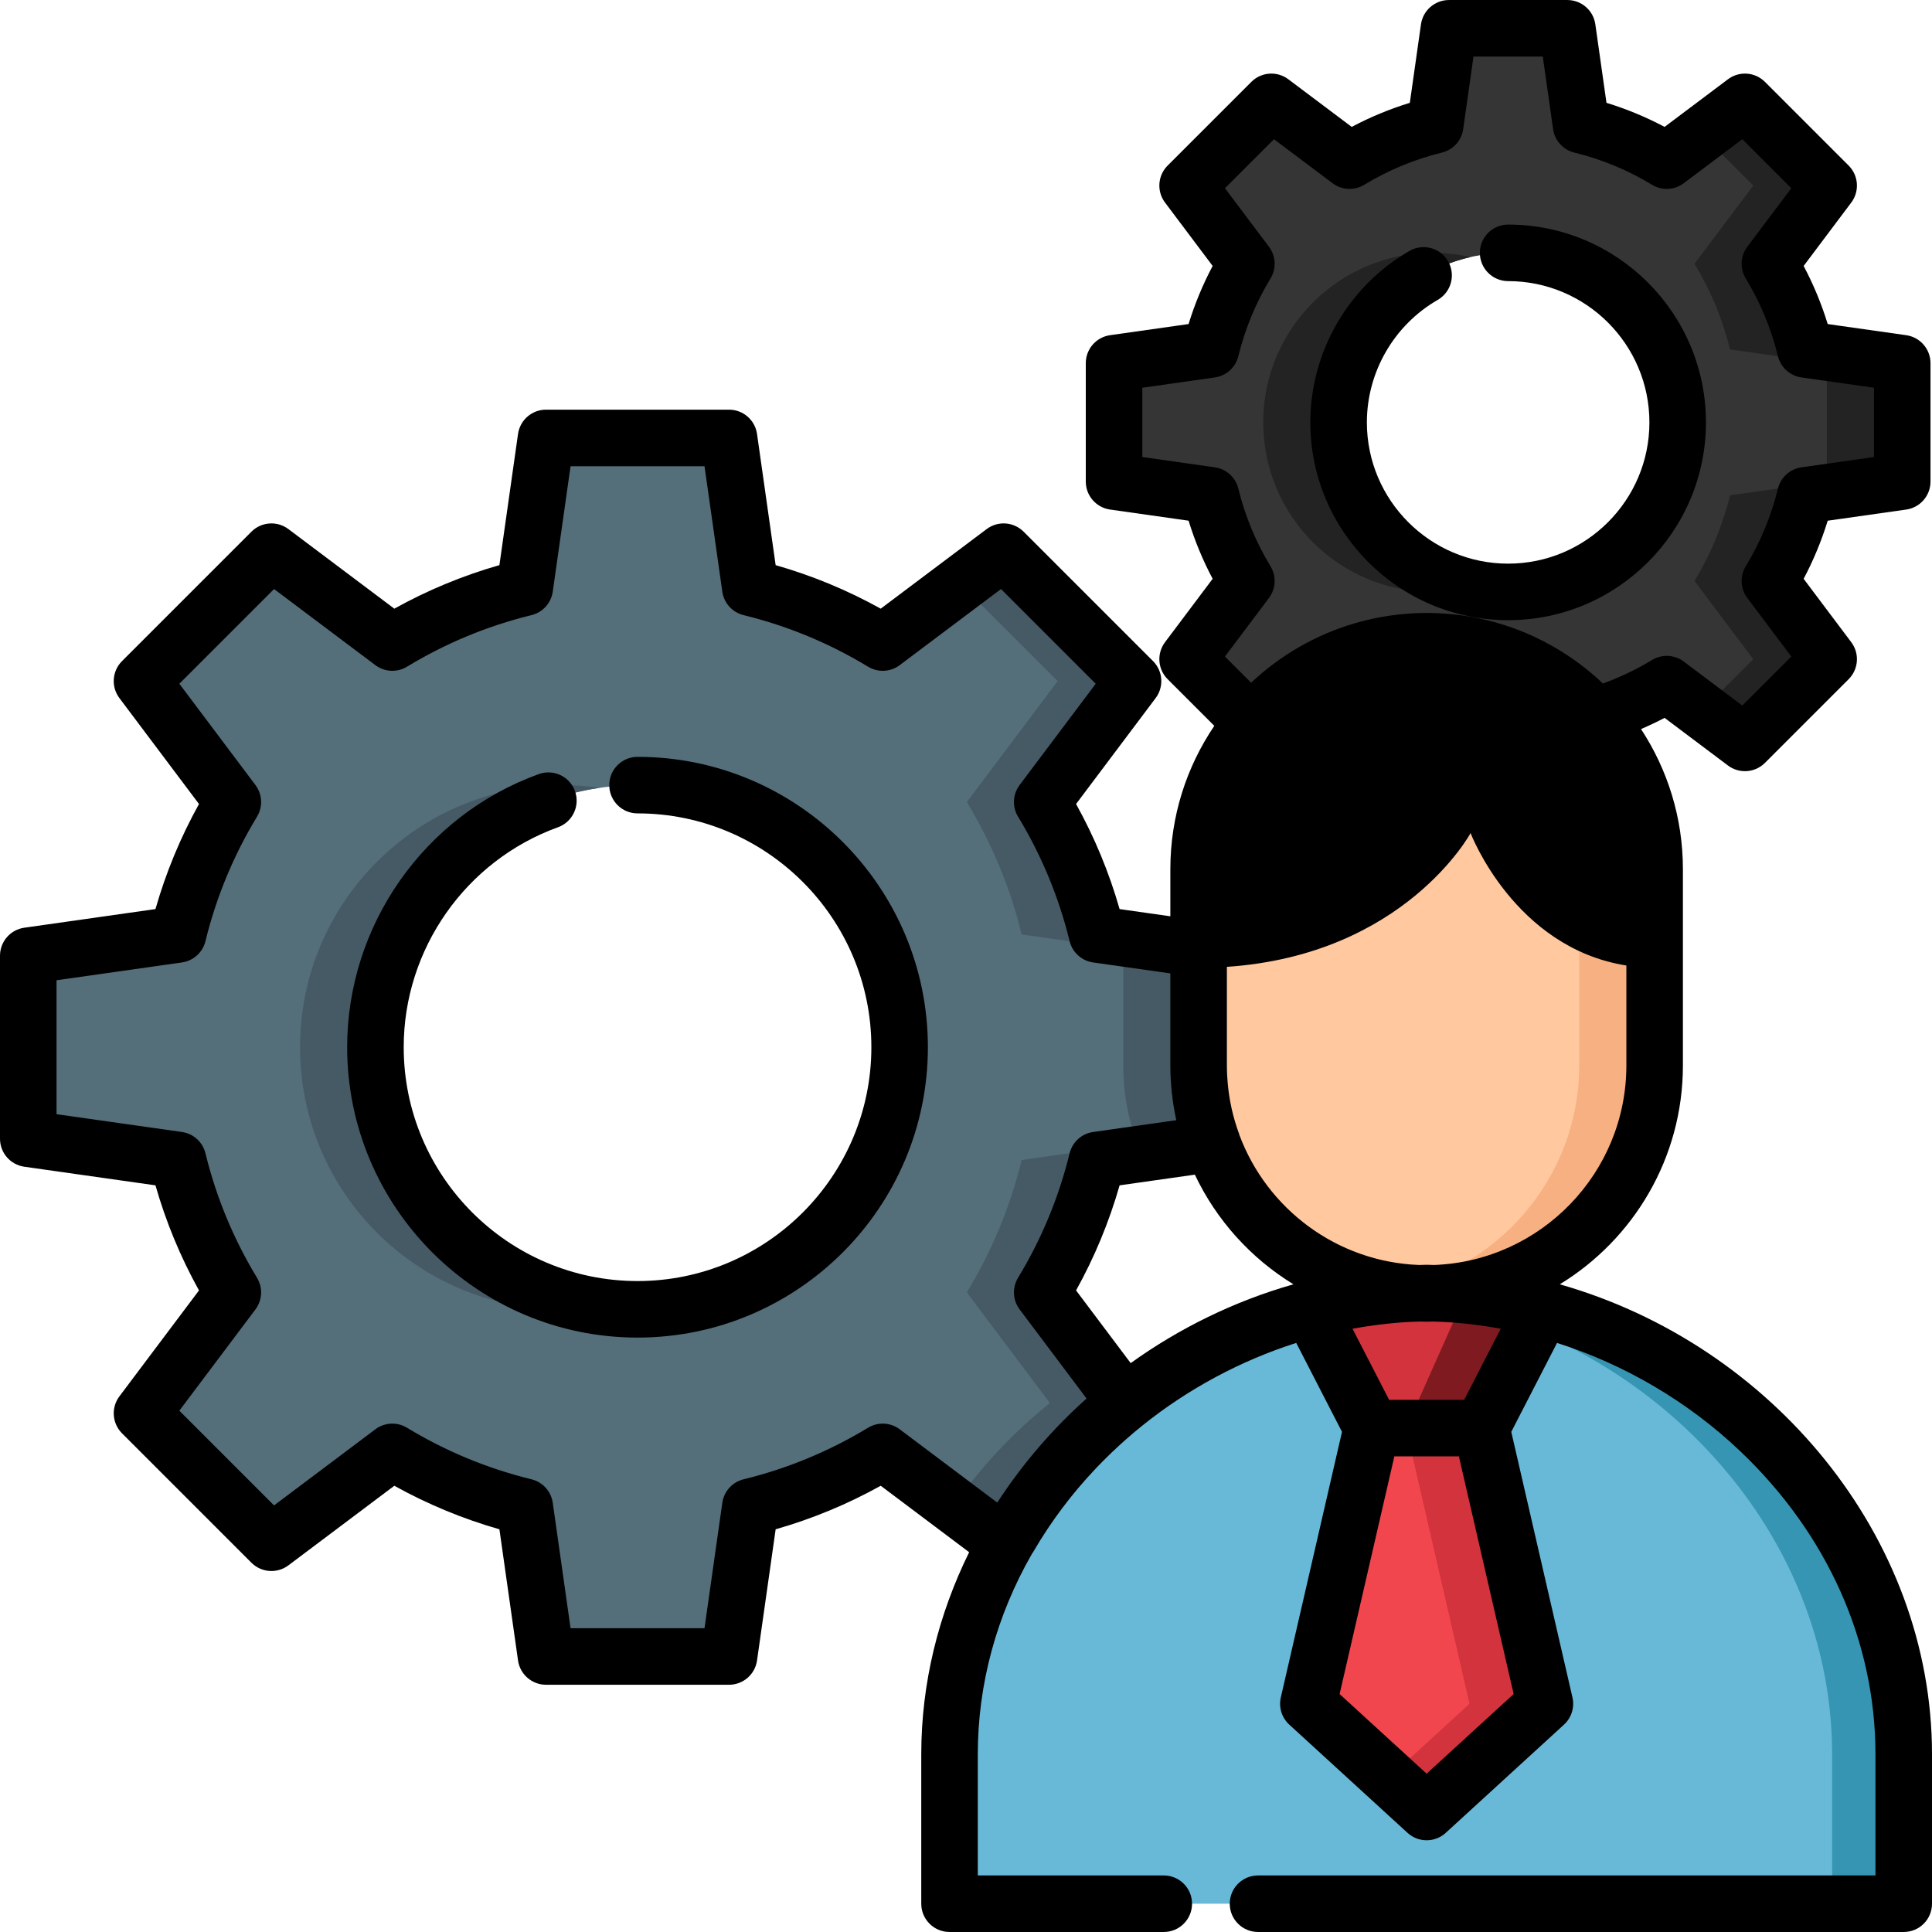 <?xml version="1.0" encoding="iso-8859-1"?>
<!-- Generator: Adobe Illustrator 19.0.0, SVG Export Plug-In . SVG Version: 6.00 Build 0)  -->
<svg version="1.1" id="Layer_1" xmlns="http://www.w3.org/2000/svg" xmlns:xlink="http://www.w3.org/1999/xlink" x="0px" y="0px"
	 viewBox="0 0 512 512" style="enable-background:new 0 0 512 512;" xml:space="preserve">
<path style="fill:#353535;" d="M504.112,127.622V96.248l-25.664-3.643c-1.985-8.114-5.184-15.752-9.405-22.703l15.572-20.725
	l-22.184-22.184l-20.725,15.572c-6.951-4.22-14.587-7.42-22.703-9.405l-3.643-25.664h-31.374l-3.643,25.664
	c-8.114,1.984-15.751,5.184-22.702,9.405l-20.725-15.572l-22.184,22.184l15.572,20.725c-4.22,6.951-7.42,14.588-9.405,22.703
	l-25.664,3.643v31.374l25.664,3.643c1.985,8.114,5.184,15.752,9.405,22.703l-15.572,20.725l17.002,17.002
	c11.107-13.278,27.777-21.765,46.337-21.765c17.619,0,33.538,7.644,44.609,19.778c6.749-1.992,13.136-4.826,19.026-8.402
	l20.725,15.572l22.184-22.185l-15.572-20.725c4.22-6.951,7.42-14.588,9.405-22.703L504.112,127.622z M399.673,156.863
	c-24.813,0-44.928-20.115-44.928-44.928c0-24.813,20.115-44.928,44.928-44.928c24.813,0,44.929,20.114,44.929,44.928
	C444.602,136.748,424.487,156.863,399.673,156.863z"/>
<g>
	<path style="fill:#232323;" d="M334.767,111.935c0,24.813,20.115,44.928,44.928,44.928c3.435,0,6.776-0.399,9.989-1.129
		c-20.003-4.544-34.939-22.422-34.939-43.8s14.936-39.256,34.939-43.8c-3.214-0.73-6.554-1.129-9.989-1.129
		C354.881,67.007,334.767,87.122,334.767,111.935z"/>
	<path style="fill:#232323;" d="M504.112,127.622V96.248l-25.664-3.643c-1.985-8.114-5.184-15.752-9.405-22.703l15.572-20.725
		l-22.184-22.184l-11.407,8.571l13.613,13.613l-15.572,20.725c4.22,6.951,7.42,14.588,9.405,22.703l25.664,3.643v31.374
		l-25.664,3.643c-1.984,8.114-5.184,15.752-9.405,22.703l15.572,20.725l-13.613,13.613l11.407,8.572l22.184-22.185l-15.572-20.725
		c4.22-6.951,7.42-14.588,9.405-22.703L504.112,127.622z"/>
</g>
<path style="fill:#546F7A;" d="M290.736,307.408l30.6-4.343c-2.38-6.468-3.69-13.445-3.69-20.714V251.46l-26.91-3.82
	c-3.068-12.545-8.014-24.352-14.539-35.097l24.074-32.04l-34.297-34.297l-32.04,24.074c-10.745-6.525-22.553-11.472-35.097-14.539
	l-5.632-39.676h-48.504l-5.632,39.676c-12.545,3.068-24.352,8.014-35.097,14.539l-32.04-24.074l-34.297,34.297l24.074,32.04
	c-6.525,10.745-11.472,22.553-14.539,35.097l-39.677,5.632v48.504l39.676,5.632c3.068,12.545,8.014,24.352,14.539,35.097
	l-24.074,32.04l34.297,34.297l32.04-24.074c10.745,6.525,22.553,11.472,35.097,14.539l5.632,39.676h48.504l5.632-39.676
	c12.545-3.068,24.352-8.014,35.097-14.539l32.04,24.074l1.418-1.418c7.905-13.603,18.442-25.682,30.825-35.616l-22.019-29.304
	C282.722,331.76,287.669,319.952,290.736,307.408z M168.953,346.982c-38.361,0-69.459-31.098-69.459-69.458
	c0-38.361,31.098-69.459,69.459-69.459s69.459,31.098,69.459,69.459C238.411,315.885,207.314,346.982,168.953,346.982z"/>
<g>
	<path style="fill:#465A65;" d="M158.964,346.257c-33.626-4.845-59.469-33.766-59.469-68.733s25.843-63.889,59.469-68.733
		c-3.264-0.47-6.596-0.725-9.989-0.725c-38.361,0-69.459,31.098-69.459,69.459s31.098,69.458,69.459,69.458
		C152.368,346.982,155.7,346.727,158.964,346.257z"/>
	<path style="fill:#465A65;" d="M290.736,307.408l30.6-4.343c-2.38-6.468-3.69-13.445-3.69-20.714V251.46l-26.91-3.82
		c-3.068-12.545-8.014-24.352-14.539-35.097l24.074-32.04l-34.297-34.297l-11.408,8.571l25.726,25.726l-24.074,32.04
		c6.525,10.745,11.472,22.553,14.539,35.097l26.91,3.82v30.891c0,7.269,1.309,14.245,3.69,20.714l-30.6,4.343
		c-3.068,12.545-8.014,24.352-14.539,35.097l22.018,29.304c-9.748,7.82-18.343,16.973-25.42,27.147l13.157,9.885l1.418-1.418
		c7.905-13.603,18.442-25.682,30.825-35.616l-22.019-29.304C282.722,331.76,287.669,319.952,290.736,307.408z"/>
</g>
<path style="fill:#68B9D8;" d="M378.072,504.503H251.634v-39.579c0-66.721,59.721-121.34,126.436-122.252
	c66.715,0.912,126.436,55.53,126.436,122.252v39.579H378.072z"/>
<path style="fill:#3695B2;" d="M378.072,342.672c-3.182,0.044-6.346,0.211-9.49,0.494c62.786,5.656,116.947,58.218,116.947,121.757
	v39.579h18.98v-39.579C504.508,398.202,444.787,343.584,378.072,342.672z"/>
<path style="fill:#FFC89F;" d="M378.072,342.775L378.072,342.775c33.233,0,60.425-27.191,60.425-60.425v-51.997
	c0-33.233-27.191-60.425-60.425-60.425l0,0c-33.233,0-60.425,27.191-60.425,60.425v51.997
	C317.646,315.584,344.837,342.775,378.072,342.775z"/>
<path style="fill:#F7B081;" d="M378.072,169.928L378.072,169.928c-3.402,0-6.737,0.3-9.989,0.847
	c28.522,4.798,50.436,29.746,50.436,59.578v51.997c0,29.831-21.914,54.779-50.436,59.578c3.253,0.547,6.587,0.847,9.989,0.847l0,0
	c33.233,0,60.425-27.191,60.425-60.425v-51.997C438.496,197.12,411.305,169.928,378.072,169.928z"/>
<path style="fill:#D3333C;" d="M392.585,378.46h-14.513h-14.513l-16.232-31.534c9.939-2.637,20.255-4.111,30.745-4.253
	c10.49,0.144,20.806,1.616,30.745,4.253L392.585,378.46z"/>
<path style="fill:#7F1B20;" d="M388.312,343.249l-15.705,35.211h5.465h14.513l16.232-31.534
	C402.132,345.152,395.274,343.92,388.312,343.249z"/>
<polygon style="fill:#F2464F;" points="378.072,480.201 346.728,451.514 363.558,378.46 378.072,378.46 392.585,378.46 
	409.414,451.514 "/>
<polygon style="fill:#D3333C;" points="392.585,378.46 378.072,378.46 372.606,378.46 389.435,451.514 368.082,471.058 
	378.072,480.201 409.414,451.514 "/>
<path d="M413.365,340.355c19.547-11.938,32.624-33.472,32.624-58.005v-51.997c0-13.703-4.093-26.462-11.1-37.144
	c2.117-0.916,4.206-1.889,6.241-2.966l16.799,12.623c1.342,1.008,2.924,1.502,4.499,1.502c1.929,0,3.848-0.742,5.3-2.195
	l22.185-22.184c2.638-2.638,2.933-6.816,0.691-9.799l-12.622-16.798c2.609-4.921,4.744-10.073,6.38-15.4l20.803-2.954
	c3.693-0.524,6.438-3.687,6.438-7.418V96.248c0-3.731-2.745-6.893-6.439-7.418l-20.802-2.953c-1.636-5.326-3.77-10.479-6.38-15.399
	l12.622-16.798c2.241-2.983,1.946-7.16-0.691-9.798l-22.185-22.185c-2.64-2.639-6.817-2.933-9.798-0.692l-16.798,12.622
	c-4.923-2.61-10.074-4.745-15.4-6.38l-2.953-20.803c-0.524-3.694-3.686-6.439-7.418-6.439h-31.373c-3.73,0-6.893,2.745-7.418,6.439
	l-2.953,20.804c-5.326,1.635-10.478,3.77-15.4,6.379l-16.799-12.622c-2.98-2.242-7.158-1.946-9.798,0.692L309.434,43.88
	c-2.638,2.638-2.933,6.816-0.691,9.798l12.622,16.798c-2.609,4.922-4.743,10.073-6.379,15.399l-20.803,2.953
	c-3.694,0.524-6.439,3.687-6.439,7.418v31.373c0,3.731,2.745,6.893,6.438,7.418l20.804,2.954c1.636,5.327,3.769,10.479,6.379,15.4
	l-12.622,16.798c-2.241,2.983-1.946,7.16,0.691,9.799l12.37,12.37c-7.35,10.851-11.649,23.929-11.649,37.994v12.476l-13.451-1.909
	c-2.771-9.7-6.638-19.032-11.536-27.847l21.091-28.07c2.241-2.983,1.946-7.159-0.691-9.798l-34.297-34.297
	c-2.64-2.639-6.818-2.933-9.798-0.692l-28.071,21.091c-8.816-4.898-18.146-8.763-27.846-11.536l-4.934-34.762
	c-0.524-3.694-3.687-6.439-7.418-6.439h-48.504c-3.731,0-6.893,2.745-7.418,6.439l-4.934,34.762
	c-9.7,2.772-19.032,6.638-27.846,11.536l-28.07-21.091c-2.983-2.242-7.159-1.946-9.798,0.692l-34.297,34.297
	c-2.638,2.638-2.934,6.816-0.692,9.798l21.091,28.071c-4.898,8.816-8.763,18.147-11.535,27.846L6.44,245.854
	C2.745,246.378,0,249.541,0,253.272v48.504c0,3.731,2.745,6.894,6.439,7.418l34.762,4.934c2.772,9.7,6.638,19.031,11.535,27.846
	l-21.091,28.07c-2.242,2.983-1.946,7.16,0.692,9.798l34.297,34.298c2.638,2.639,6.815,2.932,9.798,0.692l28.07-21.091
	c8.816,4.898,18.148,8.763,27.846,11.535l4.934,34.762c0.524,3.694,3.687,6.439,7.418,6.439h48.504c3.731,0,6.894-2.745,7.418-6.439
	l4.934-34.761c9.701-2.772,19.031-6.638,27.846-11.536l23.433,17.607c-8.117,16.463-12.693,34.648-12.693,53.577v39.579
	c0,4.138,3.354,7.492,7.492,7.492h56.777c4.139,0,7.492-3.354,7.492-7.492c0-4.138-3.353-7.492-7.492-7.492h-49.285v-32.087
	c0-18.662,4.978-36.813,14.361-53.166c0.132-0.186,0.267-0.371,0.382-0.568c4.576-7.875,10.063-15.19,16.387-21.881
	c0.102-0.108,0.202-0.218,0.305-0.326c1.156-1.214,2.343-2.403,3.554-3.575c0.155-0.151,0.309-0.302,0.464-0.452
	c1.242-1.189,2.511-2.355,3.81-3.5c0.095-0.084,0.189-0.168,0.284-0.252c1.314-1.151,2.658-2.278,4.029-3.381
	c12.184-9.801,26.118-17.25,40.811-21.935l12.128,23.564l-16.213,70.382c-0.606,2.631,0.251,5.385,2.243,7.208l31.342,28.686
	c1.431,1.311,3.245,1.965,5.059,1.965c1.813,0,3.627-0.655,5.058-1.965l31.343-28.686c1.992-1.823,2.849-4.577,2.243-7.208
	l-16.214-70.382l12.128-23.564c17.894,5.706,34.667,15.503,48.518,28.663c23.13,21.976,35.869,50.52,35.869,80.373v32.087h-163.63
	c-4.139,0-7.492,3.354-7.492,7.492c0,4.138,3.353,7.492,7.492,7.492h171.124c4.139,0,7.492-3.354,7.492-7.492v-39.579
	C512,407.176,469.485,356.317,413.365,340.355z M299.643,361.236l-14.473-19.262c4.898-8.816,8.764-18.147,11.536-27.846
	l19.944-2.831c5.698,12.043,14.828,22.156,26.13,29.058C327.132,344.805,312.547,351.967,299.643,361.236z M380.115,335.231
	c-0.647-0.018-1.293-0.042-1.942-0.051c-0.068-0.001-0.137-0.001-0.205,0c-0.649,0.009-1.295,0.033-1.942,0.051
	c-21.797-0.833-40.254-14.899-47.545-34.381c-0.039-0.124-0.069-0.25-0.114-0.373c-0.801-2.176-1.454-4.391-1.958-6.636
	c-0.003-0.011-0.005-0.022-0.008-0.034c-0.142-0.635-0.267-1.274-0.385-1.913c-0.04-0.216-0.079-0.433-0.117-0.649
	c-0.089-0.518-0.169-1.039-0.242-1.559c-0.05-0.357-0.094-0.715-0.137-1.074c-0.051-0.429-0.102-0.857-0.142-1.287
	c-0.046-0.488-0.08-0.981-0.112-1.473c-0.022-0.327-0.049-0.653-0.065-0.981c-0.039-0.834-0.064-1.673-0.064-2.517
	c0-0.001,0-0.002,0-0.004v-26.127c47.148-3.199,64.582-35.446,64.582-35.446s11.54,30.389,41.284,35.088v26.484
	C431.005,310.852,408.358,334.152,380.115,335.231z M302.727,121.119v-18.366l19.224-2.729c3.032-0.431,5.497-2.663,6.225-5.638
	c1.779-7.271,4.649-14.2,8.532-20.594c1.589-2.618,1.425-5.941-0.415-8.389l-11.666-15.525l12.987-12.987l15.526,11.665
	c2.448,1.839,5.769,2.004,8.388,0.415c6.395-3.883,13.324-6.753,20.592-8.531c2.975-0.727,5.207-3.193,5.639-6.224l2.729-19.225
	h18.366l2.729,19.225c0.432,3.033,2.663,5.497,5.639,6.224c7.268,1.778,14.198,4.648,20.593,8.531
	c2.619,1.591,5.942,1.425,8.388-0.415l15.525-11.665l12.987,12.987l-11.664,15.525c-1.84,2.449-2.004,5.771-0.414,8.389
	c3.883,6.393,6.753,13.322,8.531,20.593c0.728,2.976,3.192,5.207,6.225,5.639l19.224,2.729v18.366l-19.225,2.729
	c-3.032,0.431-5.496,2.663-6.223,5.638c-1.778,7.271-4.648,14.2-8.531,20.593c-1.59,2.618-1.426,5.941,0.414,8.389l11.665,15.525
	l-12.987,12.987l-15.524-11.665c-1.328-0.998-2.912-1.502-4.502-1.502c-1.343,0-2.688,0.36-3.888,1.088
	c-4.112,2.496-8.478,4.583-13.025,6.23c-10.705-10.165-24.698-16.891-40.208-18.374c-0.208-0.02-0.417-0.029-0.624-0.048
	c-0.854-0.074-1.709-0.146-2.571-0.188c-1.103-0.055-2.209-0.084-3.317-0.084c-1.12,0-2.237,0.03-3.349,0.085
	c-0.541,0.026-1.077,0.077-1.615,0.116c-0.554,0.041-1.11,0.073-1.662,0.127c-0.713,0.07-1.419,0.164-2.127,0.256
	c-0.361,0.047-0.722,0.085-1.082,0.138c-0.822,0.12-1.635,0.264-2.447,0.413c-0.232,0.043-0.465,0.08-0.697,0.125
	c-0.901,0.175-1.794,0.374-2.682,0.584c-0.134,0.032-0.269,0.061-0.403,0.093c-0.964,0.235-1.919,0.492-2.867,0.768
	c-0.052,0.015-0.105,0.029-0.157,0.045c-10.385,3.047-19.741,8.51-27.422,15.741l-6.935-6.935l11.666-15.525
	c1.84-2.448,2.004-5.771,0.415-8.389c-3.883-6.393-6.753-13.323-8.532-20.594c-0.728-2.975-3.193-5.206-6.223-5.638L302.727,121.119
	z M264.272,398.193l-25.836-19.414c-2.448-1.84-5.772-2.005-8.389-0.415c-10.243,6.219-21.342,10.817-32.989,13.666
	c-2.975,0.727-5.207,3.193-5.638,6.224l-4.718,33.237h-35.497l-4.718-33.237c-0.431-3.032-2.663-5.497-5.639-6.224
	c-11.646-2.848-22.745-7.446-32.989-13.665c-2.617-1.59-5.94-1.426-8.389,0.415l-26.84,20.167l-25.101-25.101l20.168-26.84
	c1.84-2.448,2.004-5.771,0.414-8.389c-6.219-10.244-10.817-21.343-13.665-32.989c-0.727-2.975-3.193-5.207-6.224-5.639
	l-33.237-4.717v-35.496l33.238-4.718c3.032-0.431,5.497-2.663,6.224-5.639c2.848-11.646,7.446-22.746,13.665-32.989
	c1.589-2.618,1.425-5.94-0.414-8.389l-20.168-26.84l25.101-25.1l26.84,20.167c2.448,1.839,5.771,2.003,8.389,0.415
	c10.243-6.22,21.343-10.817,32.989-13.666c2.975-0.727,5.207-3.193,5.638-6.224l4.718-33.237h35.497l4.718,33.237
	c0.431,3.032,2.663,5.497,5.638,6.224c11.648,2.849,22.747,7.447,32.989,13.666c2.619,1.59,5.941,1.425,8.389-0.415l26.84-20.167
	l25.099,25.1l-20.167,26.84c-1.84,2.449-2.004,5.771-0.414,8.389c6.22,10.243,10.817,21.341,13.665,32.988
	c0.727,2.976,3.192,5.207,6.224,5.639l20.471,2.906v24.387v0.001c0,1.208,0.034,2.408,0.097,3.601
	c0.013,0.249,0.041,0.494,0.057,0.742c0.061,0.96,0.132,1.918,0.233,2.867c0.023,0.216,0.057,0.43,0.082,0.644
	c0.116,1,0.247,1.994,0.406,2.98c0.022,0.135,0.05,0.269,0.072,0.404c0.182,1.09,0.389,2.17,0.622,3.242
	c0.002,0.01,0.004,0.021,0.006,0.031l-22.046,3.129c-3.033,0.431-5.498,2.664-6.224,5.639c-2.848,11.646-7.445,22.745-13.666,32.989
	c-1.589,2.618-1.425,5.94,0.415,8.389l17.741,23.612c-5.518,4.937-10.624,10.292-15.252,16.006c-0.377,0.464-0.746,0.93-1.116,1.397
	c-0.367,0.465-0.728,0.933-1.089,1.402c-1.7,2.21-3.327,4.47-4.883,6.778c-0.028,0.042-0.056,0.083-0.084,0.125
	C265.108,396.949,264.679,397.563,264.272,398.193z M378.072,470.044l-23.06-21.106l14.508-62.986h17.103l14.509,62.986
	L378.072,470.044z M388.015,370.968h-19.887l-9.696-18.837c0.644-0.12,1.291-0.229,1.937-0.338c0.472-0.079,0.944-0.157,1.416-0.23
	c0.809-0.127,1.62-0.248,2.431-0.357c1.071-0.143,2.142-0.273,3.214-0.387c0.489-0.053,0.98-0.102,1.47-0.149
	c1.306-0.122,2.611-0.228,3.917-0.306c0.293-0.018,0.586-0.03,0.879-0.046c0.899-0.047,1.798-0.07,2.696-0.096
	c0.559,0.014,1.115,0.043,1.677,0.043c0.562,0,1.118-0.029,1.677-0.043c0.899,0.026,1.797,0.049,2.696,0.096
	c0.294,0.016,0.586,0.028,0.88,0.046c1.306,0.078,2.611,0.184,3.917,0.306c0.49,0.046,0.98,0.096,1.47,0.149
	c1.072,0.114,2.143,0.243,3.213,0.386c0.812,0.11,1.623,0.231,2.433,0.358c0.473,0.073,0.944,0.151,1.415,0.23
	c0.646,0.109,1.293,0.218,1.937,0.338L388.015,370.968z"/>
<path d="M399.673,164.355c28.905,0,52.422-23.516,52.422-52.42c0-28.905-23.516-52.42-52.422-52.42
	c-4.139,0-7.492,3.354-7.492,7.492c0,4.138,3.353,7.492,7.492,7.492c20.643,0,37.438,16.794,37.438,37.436
	s-16.795,37.436-37.438,37.436c-20.642,0-37.436-16.794-37.436-37.436c0-13.349,7.193-25.786,18.773-32.461
	c3.585-2.067,4.816-6.648,2.75-10.233c-2.067-3.585-6.648-4.815-10.232-2.749c-16.208,9.342-26.275,26.754-26.275,45.443
	C347.254,140.839,370.768,164.355,399.673,164.355z"/>
<path d="M168.953,200.573c-4.138,0-7.492,3.354-7.492,7.492c0,4.138,3.354,7.492,7.492,7.492c34.168,0,61.967,27.798,61.967,61.967
	s-27.798,61.967-61.967,61.967s-61.967-27.798-61.967-61.967c0-26.02,16.431-49.446,40.887-58.292
	c3.891-1.407,5.905-5.702,4.497-9.594c-1.407-3.892-5.703-5.905-9.594-4.497c-30.37,10.984-50.776,40.073-50.776,72.382
	c0,42.431,34.52,76.95,76.95,76.95s76.95-34.52,76.95-76.95C245.903,235.093,211.383,200.573,168.953,200.573z"/>
<g>
</g>
<g>
</g>
<g>
</g>
<g>
</g>
<g>
</g>
<g>
</g>
<g>
</g>
<g>
</g>
<g>
</g>
<g>
</g>
<g>
</g>
<g>
</g>
<g>
</g>
<g>
</g>
<g>
</g>
</svg>
